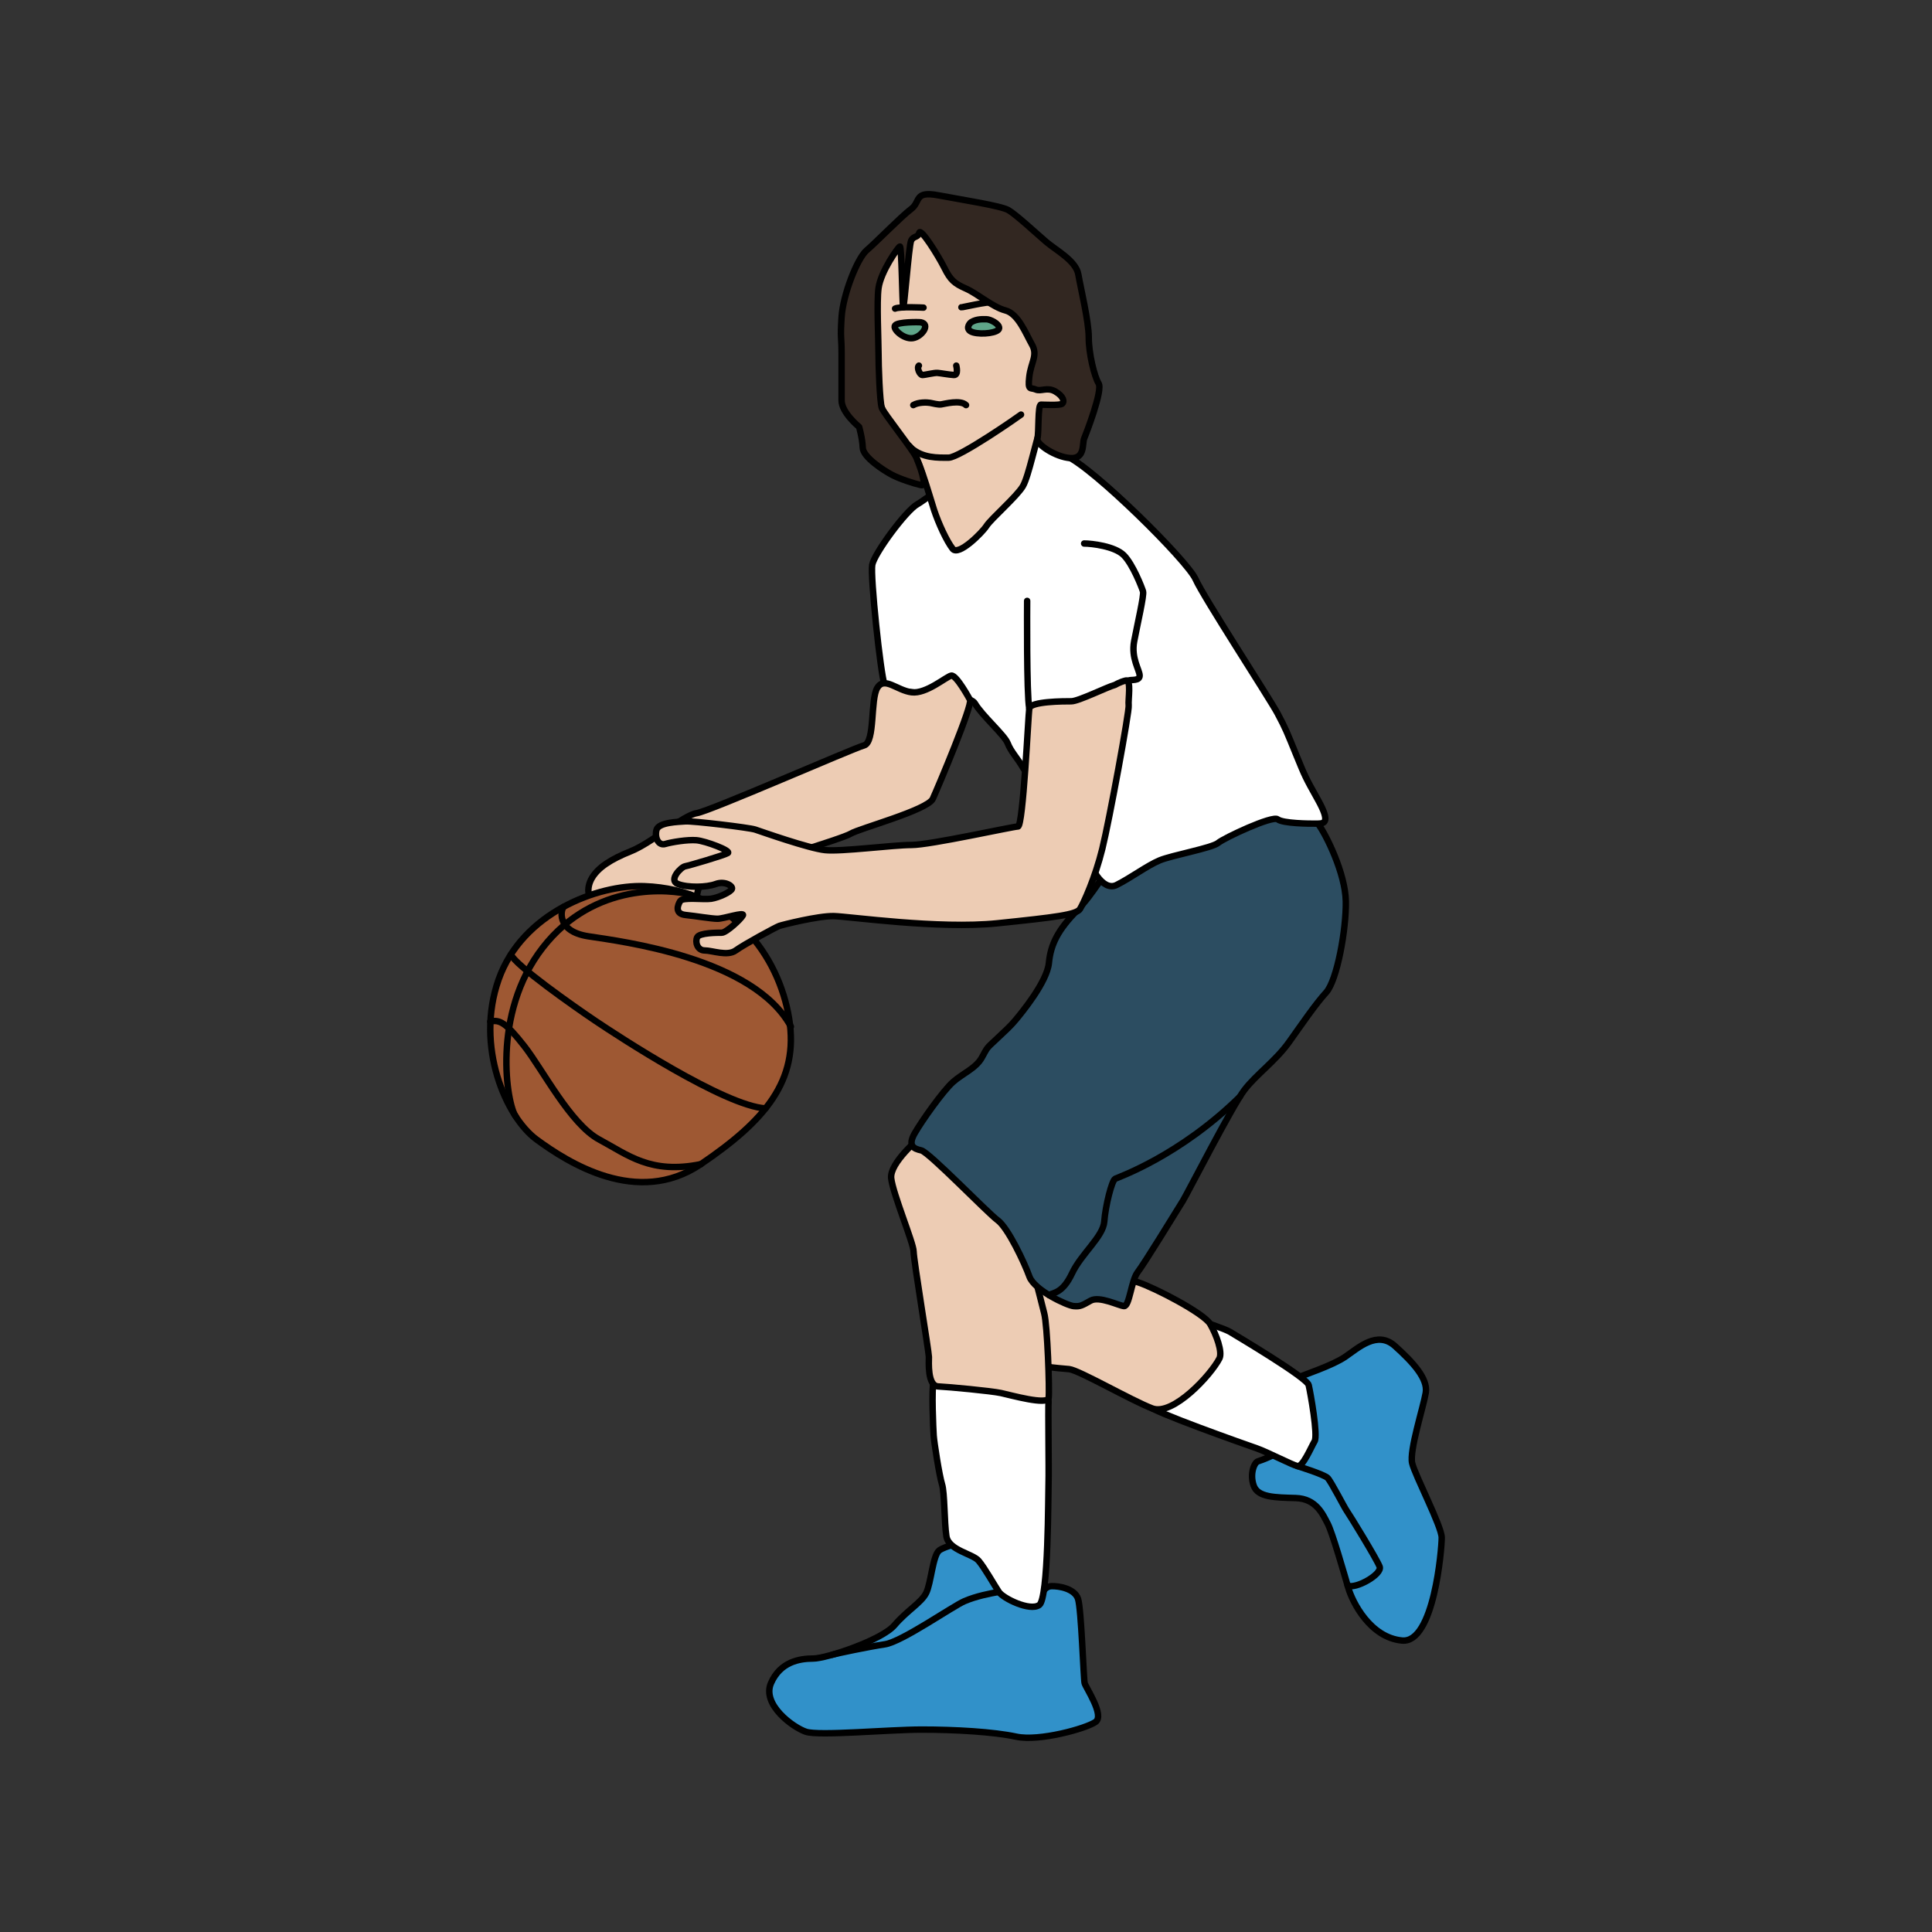 <?xml version="1.0" encoding="utf-8"?>
<!-- Generator: Adobe Illustrator 17.0.0, SVG Export Plug-In . SVG Version: 6.00 Build 0)  -->
<!DOCTYPE svg PUBLIC "-//W3C//DTD SVG 1.1//EN" "http://www.w3.org/Graphics/SVG/1.1/DTD/svg11.dtd">
<svg version="1.1" id="Layer_1" xmlns="http://www.w3.org/2000/svg" xmlns:xlink="http://www.w3.org/1999/xlink" x="0px" y="0px"
	 width="300px" height="300px" viewBox="0 0 300 300" enable-background="new 0 0 300 300" xml:space="preserve">
<rect x="0" y="0" width="300" height="300" fill="#333333" stroke="none"/>
<path fill="#3191C9" stroke="#000000" stroke-linecap="round" stroke-linejoin="round" stroke-miterlimit="10" d="M200.641,214.251
	c2.204-0.918,6.243-2.204,8.263-3.581c2.02-1.377,4.958-4.132,7.712-1.653c2.754,2.479,5.142,5.05,4.774,7.253
	c-0.367,2.204-2.571,8.998-2.112,10.926c0.459,1.928,4.591,9.824,4.591,11.569s-1.194,16.435-6.152,15.976
	c-4.958-0.459-7.712-5.968-8.355-8.171c-0.643-2.204-2.479-8.63-3.213-10.008c-0.735-1.377-1.744-3.856-4.958-3.948
	s-5.876-0.092-6.519-1.928c-0.643-1.836,0.092-3.581,0.643-3.764c0.551-0.184,2.663-0.918,3.673-1.836
	S200.641,214.251,200.641,214.251z"/>
<path fill="none" stroke="#000000" stroke-linecap="round" stroke-linejoin="round" stroke-miterlimit="10" d="M201.467,227.656
	c0,0,4.132,1.285,4.682,1.836c0.551,0.551,2.596,4.591,2.997,5.142c0.401,0.551,4.624,7.437,5.083,8.63
	c0.459,1.194-3.798,3.567-4.975,2.931"/>
<path fill="#FFFFFF" stroke="#000000" stroke-linecap="round" stroke-linejoin="round" stroke-miterlimit="10" d="M186.042,204.978
	c0.617,0.18,4.223,1.377,4.958,1.836c0.735,0.459,11.936,7.07,12.211,8.263s1.469,7.804,0.918,8.722
	c-0.551,0.918-1.836,4.04-2.663,3.856s-4.723-2.204-6.309-2.754s-16.46-5.784-17.011-6.702
	C177.595,217.281,184.005,204.382,186.042,204.978z"/>
<path fill="#EDCCB4" stroke="#000000" stroke-linecap="round" stroke-linejoin="round" stroke-miterlimit="10" d="M189.347,210.946
	c-1.3,2.533-7.204,8.978-10.442,7.748c-3.238-1.23-11.318-5.912-12.879-6.096c-1.561-0.184-6.06-0.275-7.345-2.02
	c-1.285-1.744-3.122-12.211-0.551-13.497c2.571-1.285,15.976,1.194,18.546,2.02s10.266,4.816,11.238,6.494
	C188.888,207.273,189.858,209.95,189.347,210.946z"/>
<path fill="#3191C9" stroke="#000000" stroke-linecap="round" stroke-linejoin="round" stroke-miterlimit="10" d="M161.293,248.291
	c0.278-0.409,0.764-1.943,1.952-1.99c1.188-0.047,3.649,0.378,4.158,1.99c0.509,1.612,0.848,12.388,1.018,13.067
	c0.17,0.679,3.139,5.006,1.697,6.024c-1.442,1.018-8.74,3.055-12.303,2.291c-3.564-0.764-9.503-1.103-14.679-1.103
	c-5.176,0-15.952,1.018-17.988,0.339c-2.036-0.679-6.873-4.242-5.43-7.552c1.442-3.309,4.412-3.818,6.533-3.818
	s10.691-2.885,12.643-5.176c1.952-2.291,4.158-3.479,4.921-5.006c0.764-1.527,1.018-5.855,2.036-6.618
	c1.018-0.764,5.939-2.036,6.873-1.358S160.23,249.853,161.293,248.291z"/>
<path fill="none" stroke="#000000" stroke-linecap="round" stroke-linejoin="round" stroke-miterlimit="10" d="M155.099,247.188
	c-1.391,0.256-3.493,0.65-5.332,1.438c-1.839,0.788-9.721,6.305-12.348,6.699c-2.627,0.394-7.38,1.398-8.189,1.618"/>
<path fill="#FFFFFF" stroke="#000000" stroke-linecap="round" stroke-linejoin="round" stroke-miterlimit="10" d="M162.82,230.133
	c-0.067,1.958,0,18.073-1.442,19.091c-1.442,1.018-5.6-1.018-6.279-2.036c-0.679-1.018-2.206-3.733-3.139-4.836
	s-4.667-1.612-5.006-3.818c-0.339-2.206-0.255-6.703-0.679-8.061c-0.424-1.358-1.228-6.533-1.293-7.552
	c-0.065-1.018-0.359-7.212,0-8.57c0.359-1.358,10.202-2.63,10.626-2.376s7.297,4.412,7.212,5.6
	C162.735,218.764,162.881,228.346,162.82,230.133z"/>
<path fill="#EDCCB4" stroke="#000000" stroke-linecap="round" stroke-linejoin="round" stroke-miterlimit="10" d="M143.474,176.084
	c-0.761,0.633-5.346,4.497-5.091,6.873s3.479,10.097,3.479,11.37s2.376,15.612,2.376,16.376c0,0.764-0.255,4.497,1.442,4.582
	c1.697,0.085,8.23,0.694,9.758,1.026c1.527,0.332,7.243,1.944,7.397,0.756s-0.185-11.285-0.694-13.152
	c-0.509-1.867-3.102-13.067-4.775-15.188C155.692,186.606,145.058,174.766,143.474,176.084z"/>
<path fill="#2C4D61" stroke="#000000" stroke-linecap="round" stroke-linejoin="round" stroke-miterlimit="10" d="M183.693,186.436
	c-1.101,1.783-6.054,9.842-7.043,11.115c-0.988,1.273-1.273,5.346-2.121,5.261c-0.848-0.085-3.818-1.612-5.176-0.848
	c-1.358,0.764-1.612,0.936-2.63,0.85c-1.018-0.086-6.109-2.462-6.873-4.583c-0.764-2.121-3.309-7.552-4.921-8.74
	c-1.612-1.188-10.691-10.606-11.879-10.861s-2.121-0.713-1.018-2.648s4.412-6.601,5.939-7.959c1.527-1.358,3.564-2.121,4.497-3.818
	c0.933-1.697,0.679-1.358,2.206-2.8s2.206-2.036,3.055-3.055c0.848-1.018,4.857-5.855,5.144-8.824
	c0.286-2.97,1.474-5.176,4.359-8.146s3.715-5.43,5.93-7.212s24.107-8.909,25.464-8.824c1.358,0.085,4.752,0.848,6.024,2.545
	c1.273,1.697,4.242,7.721,4.327,12.049c0.085,4.327-1.358,12.303-3.055,14.17c-1.697,1.867-3.649,4.752-5.77,7.721
	s-5.091,5.006-6.958,7.467C191.329,171.757,184.365,185.348,183.693,186.436z"/>
<path fill="none" stroke="#000000" stroke-linecap="round" stroke-linejoin="round" stroke-miterlimit="10" d="M162.873,201.093
	c0.796-0.403,2.153-0.318,3.596-3.373c1.442-3.055,4.836-5.685,5.006-8.061c0.17-2.376,1.169-6.364,1.688-6.618
	s10.017-3.567,19.353-12.729"/>
<path fill="#FFFFFF" stroke="#000000" stroke-linecap="round" stroke-linejoin="round" stroke-miterlimit="10" d="M204.651,127.889
	c1.021-0.022,1.954-0.19,0-3.696c-1.954-3.506-1.954-3.506-3.388-7.012c-1.434-3.506-1.594-3.984-2.869-6.375
	c-1.275-2.391-11.475-18.009-12.75-20.878c-1.275-2.869-15.937-17.372-20.081-19.125c-4.144-1.753-3.984-2.709-6.853-2.709
	c-2.869,0-14.503,9.244-16.256,10.2c-1.753,0.956-6.694,7.65-7.012,9.403c-0.319,1.753,1.275,16.894,1.913,18.647
	c0.637,1.753,12.909,0.956,14.025,2.869c1.116,1.912,4.622,4.941,5.1,6.216c0.478,1.275,1.594,2.391,2.391,3.825
	c0.797,1.434,4.622,3.255,5.419,6.09c0.797,2.835,4.781,6.341,4.781,7.616c0,1.275,2.072,5.578,4.303,4.462
	c2.231-1.116,4.781-3.028,6.694-3.825c1.912-0.797,8.128-1.913,9.084-2.709s8.447-4.303,9.244-3.666
	C199.191,127.859,203.258,127.92,204.651,127.889z"/>
<path fill="#EDCCB4" stroke="#000000" stroke-linecap="round" stroke-linejoin="round" stroke-miterlimit="10" d="M150.623,108.672
	c0,0-2.113-3.922-2.91-3.762c-0.797,0.159-3.889,2.883-6.173,2.583s-4.187-2.491-5.302-0.705c-1.116,1.787-0.319,8.481-2.072,8.959
	c-1.753,0.478-23.906,10.2-25.978,10.519c-2.072,0.319-7.012,4.622-10.2,5.897c-3.187,1.275-5.1,2.55-6.056,4.144
	c-0.956,1.594-0.797,3.666,1.116,3.984s13.547,1.753,14.662,0s-0.159-3.666,4.144-4.622s18.966-5.419,20.241-6.216
	c1.275-0.797,11.953-3.666,12.75-5.419C145.641,122.281,151.064,109.451,150.623,108.672z"/>
<path fill="#9E5833" stroke="#000000" stroke-linecap="round" stroke-linejoin="round" stroke-miterlimit="10" d="M100.059,137.605
	c-7.197-0.266-18.966,4.12-22.631,14.48c-3.666,10.359,1.116,21.356,5.897,24.862c4.781,3.506,15.619,10.519,25.5,3.825
	s15.3-12.909,13.706-22.631C120.937,148.419,113.606,138.106,100.059,137.605z"/>
<path fill="none" stroke="#000000" stroke-linecap="round" stroke-linejoin="round" stroke-miterlimit="10" d="M76.131,158.619
	c1.457-0.319,2.413,0.159,5.282,3.825c2.869,3.666,7.172,12.112,11.634,14.503c4.463,2.391,7.969,5.419,15.778,3.825"/>
<path fill="none" stroke="#000000" stroke-linecap="round" stroke-linejoin="round" stroke-miterlimit="10" d="M79.333,148.207
	c0.645,1.646,9.707,8.016,13.145,10.33s20.025,13.199,26.394,13.573"/>
<path fill="none" stroke="#000000" stroke-linecap="round" stroke-linejoin="round" stroke-miterlimit="10" d="M87.562,140.784
	c-0.409,0.225-1.396,3.809,3.798,4.606s25.667,3.347,31.448,14.025"/>
<path fill="none" stroke="#000000" stroke-linecap="round" stroke-linejoin="round" stroke-miterlimit="10" d="M107.247,138.933
	c-3.075-0.846-14.929-2.126-22.966,8.211s-5.548,24.424-4.194,26.225"/>
<path fill="#EDCCB4" stroke="#000000" stroke-linecap="round" stroke-linejoin="round" stroke-miterlimit="10" d="M173.162,106.344
	c-1.225,0.319-5.687,2.55-6.803,2.55c-1.116,0-6.375,0-6.534,1.116s-0.956,18.328-1.753,18.328s-13.62,2.869-16.532,2.869
	s-10.896,1.065-13.43,0.797c-2.534-0.268-9.881-2.869-10.837-3.188c-0.956-0.319-9.765-1.359-10.827-1.277
	c-1.062,0.082-4.202,0.118-4.514,1.348c-0.312,1.23,0.352,2.462,1.348,2.169c0.997-0.293,3.459-0.703,4.865-0.586
	c1.407,0.117,5.452,1.641,4.865,1.993c-0.586,0.352-5.979,1.934-6.624,2.052c-0.645,0.117-2.638,2.169-1.114,2.755
	c1.524,0.586,4.455,0.528,5.862,0c1.407-0.528,2.696,0.293,2.521,0.762c-0.176,0.469-2.026,1.343-3.224,1.524
	c-1.198,0.181-4.396-0.293-4.807,0.352c-0.41,0.645-0.879,1.993,0.821,2.169s4.045,0.586,4.983,0.586
	c0.938,0,4.221-1.114,3.927-0.528c-0.293,0.586-2.579,2.696-3.283,2.696s-3.459,0-3.81,0.703c-0.352,0.703,0,2.052,1.172,2.052
	c1.172,0,3.517,0.938,4.807,0s6.257-3.634,6.763-3.81c0.506-0.176,6.075-1.583,8.478-1.524c2.403,0.059,16.296,2.052,25.382,1.114
	s12.292-1.34,12.838-2.22c0.545-0.881,2.345-4.814,3.458-9.328c1.114-4.514,4.216-21.396,4.101-22.275s0.471-4.103-0.467-3.869
	C173.856,105.908,173.162,106.344,173.162,106.344z"/>
<path fill="none" stroke="#000000" stroke-linecap="round" stroke-linejoin="round" stroke-miterlimit="10" d="M159.495,93.305
	c0,0.41-0.101,14.591,0.33,16.704"/>
<path fill="none" stroke="#000000" stroke-linecap="round" stroke-linejoin="round" stroke-miterlimit="10" d="M175.261,105.662
	c0.413-0.164,1.702,0.115,1.702-0.757s-1.351-2.689-0.851-5.327c0.499-2.638,1.555-7.151,1.379-7.738s-1.583-4.221-2.99-5.627
	c-1.407-1.407-4.983-1.817-6.155-1.817"/>
<path fill="#EDCCB4" stroke="#000000" stroke-linecap="round" stroke-linejoin="round" stroke-miterlimit="10" d="M153.182,81.67
	c-0.653,1.02-4.335,4.729-5.254,3.547c-0.92-1.182-2.177-3.89-2.89-6.042c-0.713-2.153-2.627-9.326-4.072-10.115
	c-1.445-0.788-3.284-3.415-3.809-5.123c-0.525-1.708-3.021-5.254-3.153-7.881c-0.131-2.627-0.131-15.894,3.941-18.784
	c4.072-2.89,9.983-4.466,11.165-3.153s9.326,7.356,11.297,10.64c1.97,3.284,6.418,15.639,6.418,16.821s-4.47,3.147-5.235,4.984
	s-1.839,7.356-2.759,8.932C157.911,77.072,153.896,80.555,153.182,81.67z"/>
<path fill="none" stroke="#000000" stroke-linecap="round" stroke-linejoin="round" stroke-miterlimit="10" d="M158.545,64.378
	c-0.368,0.294-9.558,6.69-11.249,6.69s-3.989,0.095-5.83-1.512"/>
<path fill="#322721" stroke="#000000" stroke-linecap="round" stroke-linejoin="round" stroke-miterlimit="10" d="M143.401,47.769
	c0,0-3.74-0.196-4.414,0.152"/>
<path fill="#5FA589" stroke="#000000" stroke-linecap="round" stroke-linejoin="round" stroke-miterlimit="10" d="M143.01,50.052
	c-0.305-0.061-3.588-0.087-4.023,0.478c-0.435,0.565,1.348,2.174,2.74,1.979C143.119,52.314,144.532,50.357,143.01,50.052z"/>
<path fill="none" stroke="#000000" stroke-linecap="round" stroke-linejoin="round" stroke-miterlimit="10" d="M149.289,47.714
	c0.136,0.033,3.963-0.902,5.072-0.793"/>
<path fill="#5FA589" stroke="#000000" stroke-linecap="round" stroke-linejoin="round" stroke-miterlimit="10" d="M150.816,50.021
	c-0.298,0.182-1.066,1.205,0.304,1.596s3.979,0.065,4.023-0.652c0.043-0.718-1.435-1.392-1.957-1.392S151.686,49.491,150.816,50.021
	z"/>
<path fill="none" stroke="#000000" stroke-linecap="round" stroke-linejoin="round" stroke-miterlimit="10" d="M148.49,56.772
	c0,0,0.391,1.5-0.37,1.457s-2.044-0.283-2.544-0.326c-0.5-0.043-1.935,0.328-2.348,0.327c-0.413-0.001-0.913-1.153-0.544-1.458"/>
<path fill="none" stroke="#000000" stroke-linecap="round" stroke-linejoin="round" stroke-miterlimit="10" d="M141.814,62.904
	c0.783-0.478,2.153-0.435,2.609-0.348c0.457,0.087,1.261,0.304,1.718,0.239c0.457-0.065,3.011-0.761,3.865,0.109"/>
<path fill="#322721" stroke="#000000" stroke-linecap="round" stroke-linejoin="round" stroke-miterlimit="10" d="M136.415,44.748
	c-0.291,2.124,0,8.161,0,10.072s0.192,7.651,0.519,8.527c0.327,0.876,4.881,6.561,5.361,7.722c0.48,1.161,1.766,4.484,0.737,4.263
	s-3.308-0.956-4.558-1.617c-1.25-0.662-4.455-2.72-4.507-4.191c-0.051-1.47-0.566-3.235-0.566-3.235s-2.72-2.206-2.72-4.117
	c0-1.912,0-4.558,0-7.279s-0.221-2.206,0-5.661s2.426-9.117,3.897-10.366c1.47-1.25,5.324-5.22,6.89-6.396
	c1.565-1.176,0.389-2.867,4.286-2.132s9.631,1.617,10.808,2.279c1.176,0.662,4.338,3.603,5.882,4.926
	c1.544,1.323,4.632,2.941,4.999,5.073c0.368,2.132,1.617,7.279,1.617,9.778c0,2.5,0.869,6.073,1.537,7.154s-1.933,7.776-2.25,8.546
	c-0.317,0.769,0.175,3.179-2.129,3.04c-2.305-0.139-5.39-2.198-5.133-3.04c0.256-0.842,0.035-5.259,0.55-5.259
	s2.941,0.147,3.308-0.147c0.368-0.294,0.223-1.139-1.065-1.893c-1.288-0.754-2.244,0.055-3.052-0.313
	c-0.809-0.368-1.263,0.294-0.999-1.985c0.264-2.279,1.367-3.308,0.411-4.999c-0.956-1.691-2.132-4.779-4.117-5.294
	s-4.286-2.573-6.113-3.382c-1.827-0.809-2.415-1.323-3.371-3.235c-0.956-1.912-3.676-6.249-3.897-5.441
	c-0.221,0.809-0.925,0.441-1.271,1.25c-0.346,0.809-1.081,10.808-1.228,10.293c-0.147-0.515-0.221-9.558-0.515-9.411
	C139.429,38.425,136.768,42.17,136.415,44.748z"/>
</svg>

